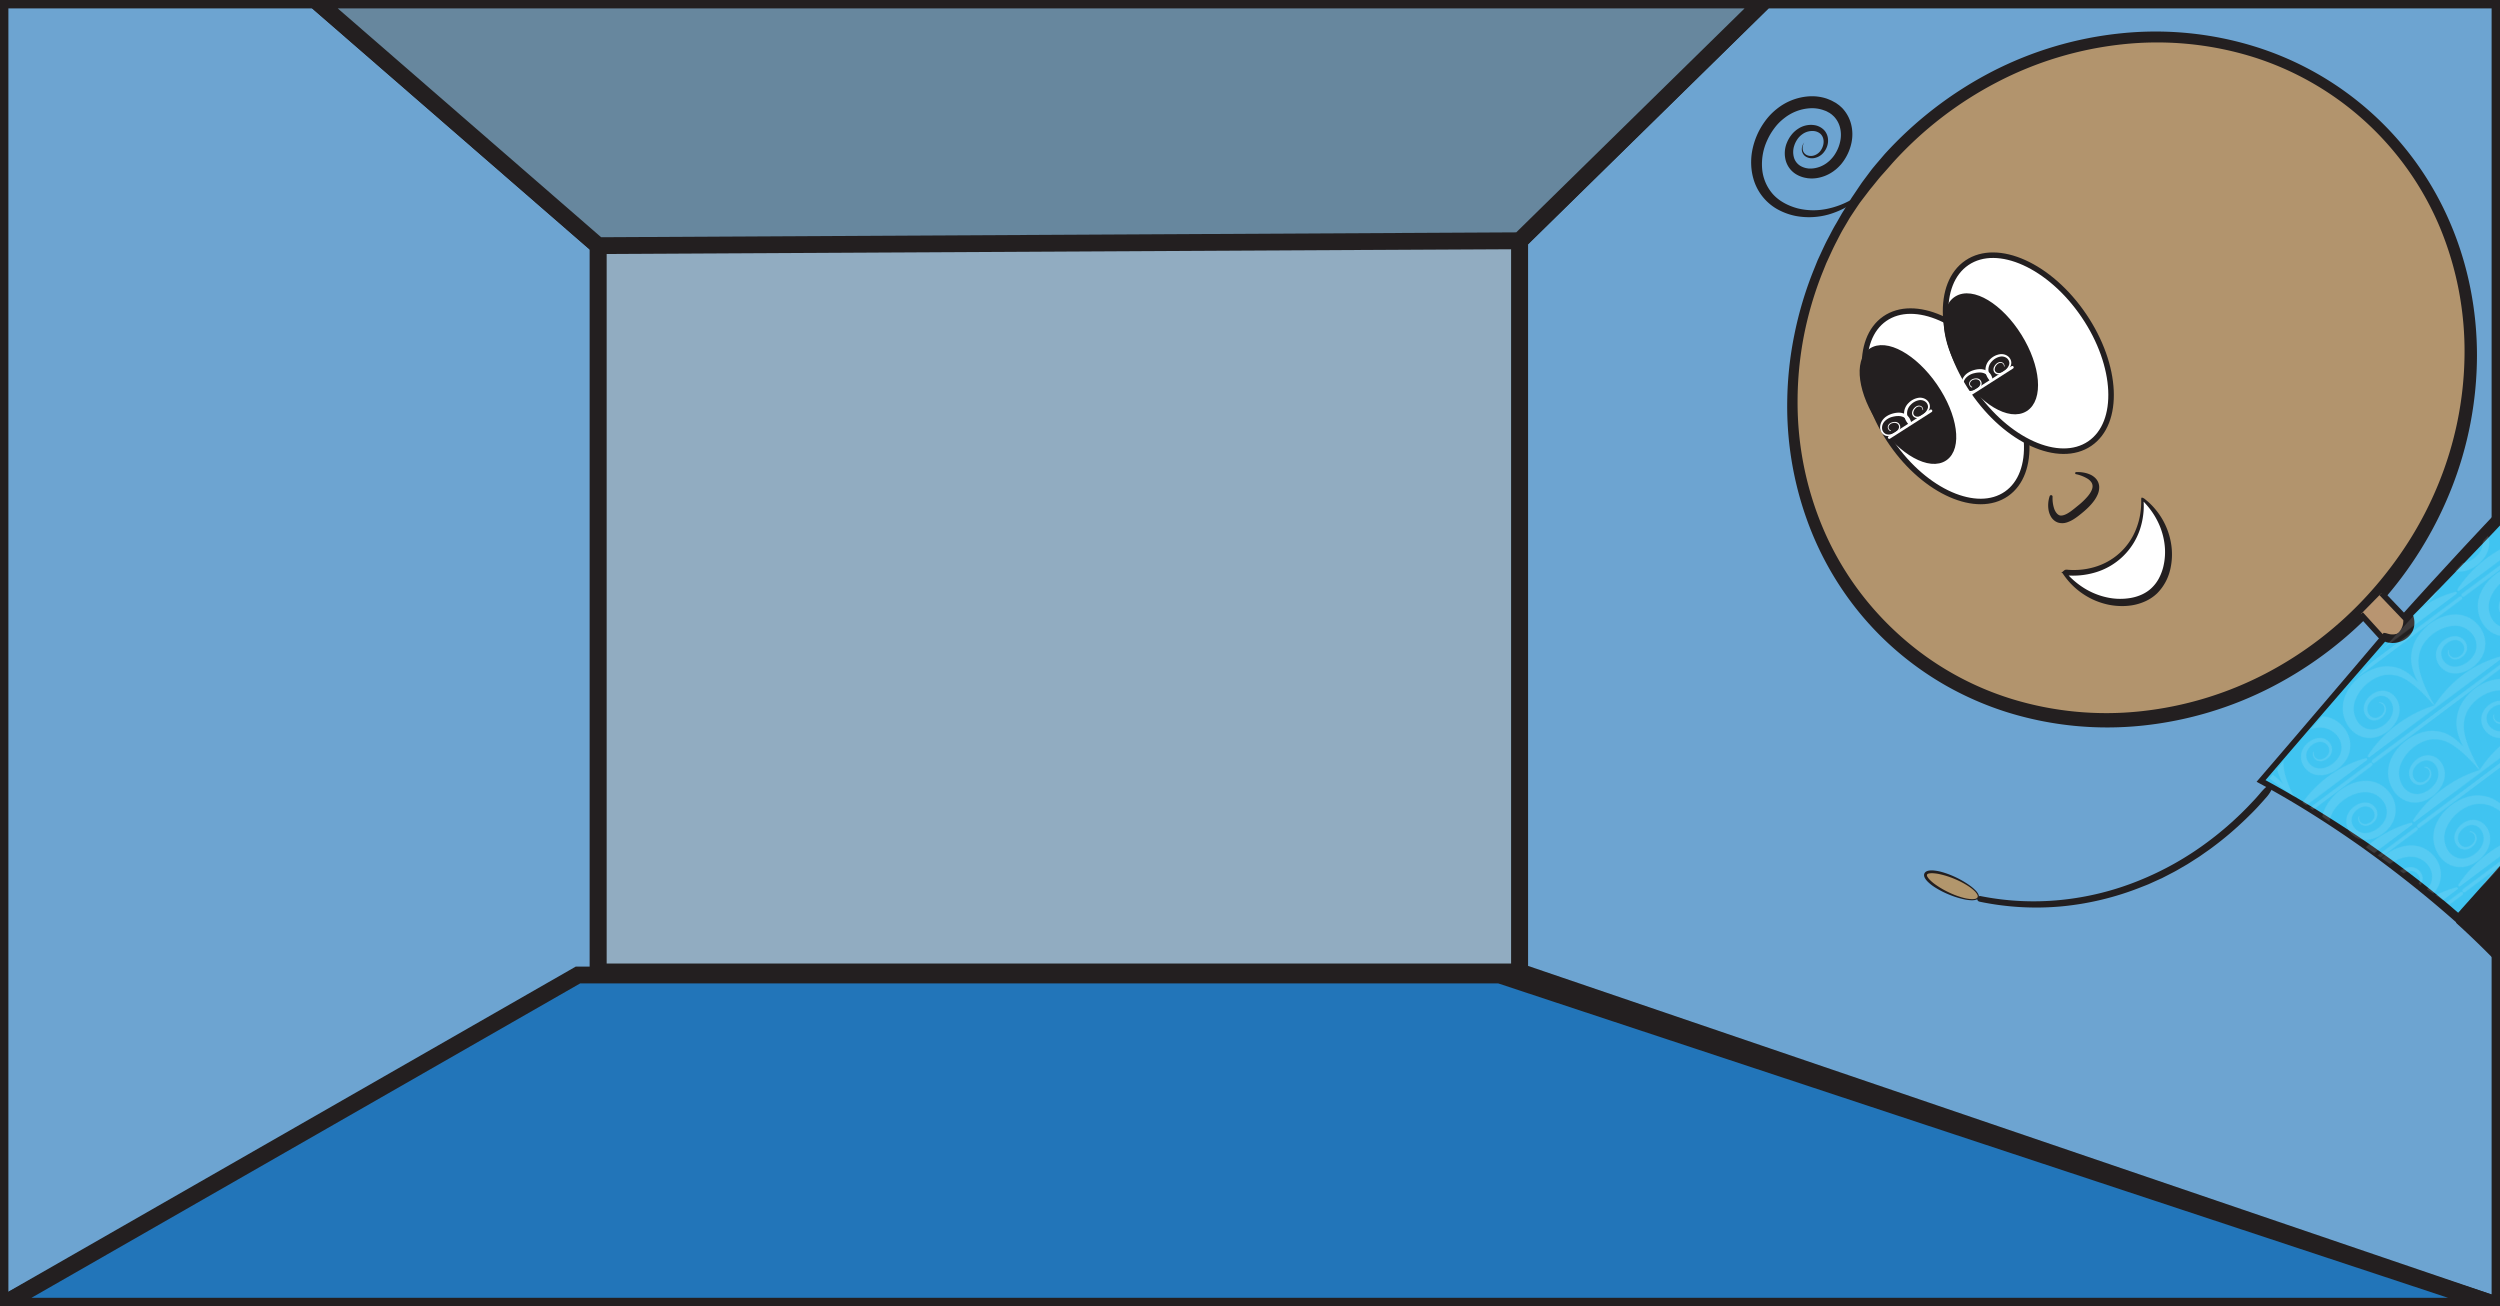 <svg id="Layer_1" data-name="Layer 1" xmlns="http://www.w3.org/2000/svg" xmlns:xlink="http://www.w3.org/1999/xlink" viewBox="0 0 2383.58 1245.34"><defs><style>.cls-1,.cls-2,.cls-5{fill:none;}.cls-14,.cls-2,.cls-3,.cls-5{stroke:#fff;}.cls-14,.cls-17,.cls-2,.cls-3,.cls-5{stroke-linecap:round;}.cls-12,.cls-13,.cls-14,.cls-15,.cls-17,.cls-2,.cls-3,.cls-5,.cls-6,.cls-7,.cls-8,.cls-9{stroke-miterlimit:10;}.cls-2,.cls-3{stroke-width:3px;}.cls-12,.cls-14,.cls-3,.cls-4{fill:#fff;}.cls-5{stroke-width:5px;}.cls-6{fill:#91acc1;}.cls-12,.cls-13,.cls-15,.cls-17,.cls-6,.cls-7,.cls-8,.cls-9{stroke:#231f20;}.cls-6,.cls-7,.cls-8,.cls-9{stroke-width:16px;}.cls-7{fill:#6da4d1;}.cls-8{fill:#2275b9;}.cls-9{fill:#67879e;}.cls-10{fill:#b2946d;}.cls-11,.cls-13,.cls-17{fill:#231f20;}.cls-12,.cls-13{stroke-width:5.26px;}.cls-14{stroke-width:2.63px;}.cls-15{fill:#b89571;}.cls-15,.cls-17{stroke-width:5.42px;}.cls-16{fill:#40c4f1;}.cls-18{opacity:0.12;fill:url(#New_Pattern_Swatch_1);}.cls-19{fill:#b2966c;}</style><pattern id="New_Pattern_Swatch_1" data-name="New Pattern Swatch 1" width="210.66" height="107.59" patternTransform="matrix(-0.61, 0.46, 0.4, 0.57, 1350.35, -2253.64)" patternUnits="userSpaceOnUse" viewBox="0 0 210.66 107.59"><rect class="cls-1" width="210.66" height="107.59"/><line class="cls-2" x1="3.54" y1="95.58" x2="209.16" y2="94.45"/><path class="cls-3" d="M105.49,94.75a140.6,140.6,0,0,1,103.67-.58"/><path class="cls-3" d="M3.56,95.34a130.74,130.74,0,0,1,101.73-1"/><path class="cls-4" d="M51.8,43.76a8.6,8.6,0,0,1,3.51,5.38,11.38,11.38,0,0,1-.63,6.47,10.67,10.67,0,0,1-4.32,5.06,14.51,14.51,0,0,1-6.31,2,14.9,14.9,0,0,1-6.65-.84,12.58,12.58,0,0,1-5.6-4.06,14.76,14.76,0,0,1-2.9-6.28,18.14,18.14,0,0,1,0-6.85,17.6,17.6,0,0,1,2.53-6.42,16.79,16.79,0,0,1,4.92-5,23.57,23.57,0,0,1,13-3.85,22.67,22.67,0,0,1,13.3,4,21.35,21.35,0,0,1,5,5.13,23.7,23.7,0,0,1,3.15,6.4,28,28,0,0,1,.59,14,29.81,29.81,0,0,1-2.2,6.67c-.25.54-.52,1.08-.82,1.6l-.44.79-.51.75a22.12,22.12,0,0,1-2.17,2.9A30.94,30.94,0,0,1,53.8,79.77a39.15,39.15,0,0,1-27.35.89l-1.69-.61c-.57-.21-1.11-.5-1.66-.75l-1.65-.79c-.53-.3-1.06-.6-1.59-.92a33.16,33.16,0,0,1-5.75-4.53A35,35,0,0,1,9.5,67.43a31.61,31.61,0,0,1-1.81-3.09c-.28-.54-.58-1.07-.83-1.62l-.72-1.67a39.93,39.93,0,0,1-2.94-14,46.39,46.39,0,0,1,1.57-14A43.81,43.81,0,0,1,10.58,20,41.17,41.17,0,0,1,20.69,9.53,51.36,51.36,0,0,1,46.77.22,59.82,59.82,0,0,1,73.61,4a49.38,49.38,0,0,1,6.21,3l1.49.88c.51.32,1,.65,1.49,1,1,.67,1.89,1.36,2.77,2.09a51.45,51.45,0,0,1,9.29,9.83,45.7,45.7,0,0,1,3.53,5.73c.25.5.53,1,.76,1.5l.67,1.52c.42,1,.93,2,1.26,3.05l1.08,3.07c.32,1,.6,2.06.9,3.08s.56,2.06.79,3.09.49,2,.68,3.09a145.1,145.1,0,0,1,2.4,24.71c0,2,0,4.1,0,6.14s-.09,4.09-.19,6.13q-.24,6.12-.88,12.2c-.75-8.11-1.72-16.16-3-24.1A161,161,0,0,0,97.4,46.79,79,79,0,0,0,93.08,36.1c-.38-.87-.9-1.63-1.35-2.44L91,32.47c-.23-.4-.5-.77-.75-1.15a43.26,43.26,0,0,0-11.38-11.4c-.74-.49-1.49-1-2.23-1.37-.37-.21-.74-.41-1.11-.59l-1.18-.56a37.83,37.83,0,0,0-4.93-1.85,46.68,46.68,0,0,0-21.08-1.42,45,45,0,0,0-19,7.43,29.06,29.06,0,0,0-3.77,3.1,28.61,28.61,0,0,0-3.22,3.58,34.1,34.1,0,0,0-2.6,4.11,32.94,32.94,0,0,0-2,4.63,34.69,34.69,0,0,0-1.33,4.92A33.32,33.32,0,0,0,15.89,47a27,27,0,0,0,1.42,9.8l.42,1.16c.15.38.34.73.5,1.11a22.06,22.06,0,0,0,1.13,2.22,23.71,23.71,0,0,0,2.87,3.93,21.83,21.83,0,0,0,3.61,3.19c.33.23.67.43,1,.66l1.07.58c.36.18.7.41,1.08.56l1.15.49a29.22,29.22,0,0,0,20.24.39,21.79,21.79,0,0,0,8.45-5.29,13.3,13.3,0,0,0,1.57-1.87l.38-.48.33-.52c.23-.34.43-.71.63-1.08a22,22,0,0,0,1.86-4.75A20.24,20.24,0,0,0,63.84,47a16.32,16.32,0,0,0-1.92-4.59,14.55,14.55,0,0,0-3.22-3.72,16.39,16.39,0,0,0-9.45-3.39,18,18,0,0,0-10.13,2.3,12.57,12.57,0,0,0-5.94,8.06,12.18,12.18,0,0,0,1.52,10,9.12,9.12,0,0,0,3.91,3.25,11.85,11.85,0,0,0,5.26,1c3.65-.06,7.39-1.78,9-5.09a9.71,9.71,0,0,0,.94-5.41,7.38,7.38,0,0,0-2.62-4.78"/><line class="cls-5" x1="2.5" y1="105.09" x2="208.12" y2="103.96"/><path class="cls-4" d="M160,43.76a8.6,8.6,0,0,0-3.51,5.38,11.38,11.38,0,0,0,.63,6.47,10.61,10.61,0,0,0,4.32,5.06,14.51,14.51,0,0,0,6.31,2,14.9,14.9,0,0,0,6.65-.84,12.58,12.58,0,0,0,5.6-4.06,14.76,14.76,0,0,0,2.9-6.28,18.14,18.14,0,0,0,0-6.85,17.78,17.78,0,0,0-2.53-6.42,16.71,16.71,0,0,0-4.93-5,23.52,23.52,0,0,0-13-3.85,22.67,22.67,0,0,0-13.3,4,21.35,21.35,0,0,0-5,5.13,23.7,23.7,0,0,0-3.15,6.4,27.89,27.89,0,0,0-.59,14,29.31,29.31,0,0,0,2.2,6.67,17.25,17.25,0,0,0,.82,1.6l.44.79.51.75a22.12,22.12,0,0,0,2.17,2.9A30.94,30.94,0,0,0,158,79.77a39.15,39.15,0,0,0,27.35.89l1.69-.61c.57-.21,1.11-.5,1.66-.75l1.64-.79c.53-.3,1.07-.6,1.59-.92a32.86,32.86,0,0,0,5.76-4.53,35,35,0,0,0,4.61-5.63,31.61,31.61,0,0,0,1.81-3.09c.27-.54.58-1.07.83-1.62l.71-1.67a39.72,39.72,0,0,0,3-14,46.39,46.39,0,0,0-1.57-14A43.81,43.81,0,0,0,201.21,20,41.17,41.17,0,0,0,191.1,9.53,51.36,51.36,0,0,0,165,.22,59.82,59.82,0,0,0,138.18,4,49.38,49.38,0,0,0,132,7l-1.49.88c-.51.32-1,.65-1.49,1-1,.67-1.89,1.36-2.77,2.09a51.14,51.14,0,0,0-9.29,9.83,45.7,45.7,0,0,0-3.53,5.73c-.25.5-.53,1-.76,1.5L112,29.56c-.42,1-.93,2-1.26,3.05l-1.08,3.07c-.32,1-.6,2.06-.9,3.08s-.56,2.06-.79,3.09-.49,2-.68,3.09a145.1,145.1,0,0,0-2.4,24.71c-.06,2,0,4.1,0,6.14s.09,4.09.19,6.13q.24,6.12.88,12.2c.75-8.11,1.72-16.16,3-24.1a161,161,0,0,1,5.46-23.23,79,79,0,0,1,4.32-10.69c.38-.87.9-1.63,1.35-2.44l.69-1.19c.23-.4.5-.77.75-1.15a43.26,43.26,0,0,1,11.38-11.4c.73-.49,1.49-1,2.23-1.37.37-.21.74-.41,1.11-.59l1.18-.56a37.83,37.83,0,0,1,4.93-1.85,46.67,46.67,0,0,1,21.08-1.42,45,45,0,0,1,19,7.43,28.49,28.49,0,0,1,3.78,3.1,28.61,28.61,0,0,1,3.22,3.58,34.1,34.1,0,0,1,2.6,4.11A32.94,32.94,0,0,1,194,37a32.74,32.74,0,0,1,1.88,10,26.83,26.83,0,0,1-1.43,9.8l-.41,1.16c-.15.38-.34.73-.5,1.11a22.16,22.16,0,0,1-1.14,2.22,23.1,23.1,0,0,1-2.86,3.93,21.5,21.5,0,0,1-3.62,3.19c-.32.23-.67.43-1,.66l-1.07.58c-.36.18-.7.41-1.08.56l-1.15.49a29.22,29.22,0,0,1-20.24.39A21.79,21.79,0,0,1,153,65.76a14.08,14.08,0,0,1-1.58-1.87l-.38-.48-.32-.52c-.23-.34-.43-.71-.63-1.08a22,22,0,0,1-1.87-4.75A20.35,20.35,0,0,1,148,47a16,16,0,0,1,1.92-4.59,14.71,14.71,0,0,1,3.21-3.72,16.45,16.45,0,0,1,9.45-3.39,18,18,0,0,1,10.14,2.3,12.6,12.6,0,0,1,5.94,8.06,12.18,12.18,0,0,1-1.52,10,9.12,9.12,0,0,1-3.91,3.25,11.87,11.87,0,0,1-5.27,1c-3.64-.06-7.38-1.78-9-5.09A9.62,9.62,0,0,1,158,49.4a7.33,7.33,0,0,1,2.62-4.78"/></pattern></defs><title>JoSchmoBackground</title><rect class="cls-6" x="570.18" y="229.52" width="878.74" height="697.14"/><path class="cls-7" d="M2383.58,1245.34,1448.92,926.66V229.52L1682.91,0h700.67Z"/><path class="cls-7" d="M0,1245.34l570.18-314V234.2L300.6,0H0Z"/><path class="cls-8" d="M2383.58,1245.34H0L551,929.62h878.74Z"/><path class="cls-9" d="M1682.91,0H300.6L570.18,234.2l878.74-4.68Z"/><ellipse class="cls-10" cx="2032.31" cy="361.02" rx="336.31" ry="312.5" transform="translate(399.17 1623.35) rotate(-47.78)"/><path class="cls-11" d="M1810.66,605.25a285.32,285.32,0,0,0,107.41,61.16,307.28,307.28,0,0,0,123.26,11.71A333.76,333.76,0,0,0,2160.1,642.2a353.07,353.07,0,0,0,98.31-76,372,372,0,0,0,37.89-49.59,345.35,345.35,0,0,0,28.64-55.44,334,334,0,0,0,24.81-121.85,307.81,307.81,0,0,0-23.28-122.08A286.24,286.24,0,0,0,2147.05,54a308.77,308.77,0,0,0-123.92-11.7,335.72,335.72,0,0,0-119.29,36.19A354.46,354.46,0,0,0,1805,154.74c-3.45,3.93-6.88,7.88-10.39,11.76s-6.67,8.06-10,12.08c-1.73,2-3.25,4.11-4.84,6.18L1775,191c-.78,1.05-1.59,2.08-2.34,3.15l-2.21,3.26-4.36,6.55-2.17,3.29c-.7,1.11-1.33,2.25-2,3.38l-4,6.8c-2.72,4.5-5,9.24-7.42,13.88s-4.59,9.43-6.78,14.2l-1.64,3.57-.82,1.79c-.26.6-.49,1.22-.74,1.82l-2.94,7.3a340.24,340.24,0,0,0-17.71,60.24,330.51,330.51,0,0,0-6,62.42,308.36,308.36,0,0,0,24.64,121.94,288.35,288.35,0,0,0,30.61,54.28A292.1,292.1,0,0,0,1810.66,605.25Zm-8.72,9.61A293.3,293.3,0,0,1,1759.11,566,300.11,300.11,0,0,1,1728,509.09a320,320,0,0,1-24-126.46,339.39,339.39,0,0,1,6.93-64.14,349,349,0,0,1,18.58-61.71l3-7.46c.26-.62.5-1.25.78-1.86l.85-1.83,1.7-3.66c2.27-4.86,4.46-9.78,7-14.49s4.88-9.58,7.69-14.17l4-7c.68-1.15,1.32-2.34,2-3.48l2.15-3.41,4.26-6.84,2.11-3.44c.73-1.13,1.5-2.22,2.25-3.34l4.5-6.7c1.52-2.22,3-4.51,4.6-6.64l4.83-6.47c1.63-2.15,3.19-4.35,4.93-6.41,3.43-4.15,7-8.23,10.46-12.33a365.6,365.6,0,0,1,101.94-78.61A345.23,345.23,0,0,1,2022,31.79a319.84,319.84,0,0,1,128,12.64A298.85,298.85,0,0,1,2336.3,213.09c17,39.78,25.39,83.09,25.32,126.32a346.8,346.8,0,0,1-24.45,126.66A364.37,364.37,0,0,1,2269,575.84a367.23,367.23,0,0,1-102.46,78.83,347.33,347.33,0,0,1-123.82,37.14,321,321,0,0,1-128.67-12.63,301.53,301.53,0,0,1-59.6-26A298.4,298.4,0,0,1,1801.94,614.86Z"/><ellipse class="cls-12" cx="1854.98" cy="387.33" rx="62.3" ry="101.68" transform="translate(110.86 1128.28) rotate(-34.81)"/><ellipse class="cls-12" cx="1933.85" cy="336.72" rx="63.96" ry="104.22" transform="translate(144.73 1144.3) rotate(-34.17)"/><path class="cls-11" d="M1979.47,450.11a32.2,32.2,0,0,1,6.5.36,26.65,26.65,0,0,1,6.47,1.81,16.38,16.38,0,0,1,6,4.25,12.3,12.3,0,0,1,3,7.42,17.1,17.1,0,0,1-1.46,7.52,30.4,30.4,0,0,1-3.52,6.08,46.81,46.81,0,0,1-4.33,5.12c-1.52,1.6-3.12,3.09-4.76,4.51s-3.23,2.71-4.93,4.05a58.38,58.38,0,0,1-5.4,3.84,28.15,28.15,0,0,1-6.49,3.05,14.09,14.09,0,0,1-8.26.15,12.37,12.37,0,0,1-2-.87,11,11,0,0,1-1.79-1.21,13.55,13.55,0,0,1-2.71-3,19.16,19.16,0,0,1-2.62-6.84,27.51,27.51,0,0,1,1.06-13.31,1.42,1.42,0,0,1,2.76.47v0a31.55,31.55,0,0,0,1.51,11.42c1.14,3.46,3.5,6.22,5.77,6.57s5.55-.9,8.64-3c1.57-1,3.12-2.23,4.7-3.47l4.72-3.84a64.91,64.91,0,0,0,8.32-8.15c2.37-2.88,4.31-6.1,4.46-9a6.75,6.75,0,0,0-1.07-4.12,11.93,11.93,0,0,0-3.68-3.5,35.37,35.37,0,0,0-10.94-4.3h0a1,1,0,0,1,.19-2Z"/><path class="cls-4" d="M2042.51,475.37c.36,3.77,2.51,32.16-19.65,53.21-22.56,21.43-51.62,17.5-55.27,16.94,23.51,32,65.11,36.06,85.07,19C2073.53,546.64,2074.56,502.4,2042.51,475.37Z"/><path class="cls-11" d="M2043,476.35a.67.67,0,0,0,.51-.27.58.58,0,0,0,.12-.25c0-.06,0-.18,0-.1l0,.48.09.94c0,.63.09,1.25.12,1.88.07,1.26.09,2.52.09,3.77q0,3.78-.47,7.53a71.53,71.53,0,0,1-3.28,14.76,63.91,63.91,0,0,1-42.66,40.74,74.25,74.25,0,0,1-15.06,2.77c-2.54.2-5.1.27-7.66.22-1.28,0-2.56-.09-3.84-.19a8.37,8.37,0,0,1-1.92-.26,3.48,3.48,0,0,1-1.76-1.38l1.42-2.34h0a76.19,76.19,0,0,0,17.94,15.82,67.23,67.23,0,0,0,10.52,5.45,66.45,66.45,0,0,0,11.22,3.55,58.59,58.59,0,0,0,23.13.63c7.54-1.32,14.74-4.48,20-9.6a36,36,0,0,0,6.76-8.9,48.33,48.33,0,0,0,4.15-10.66,59.7,59.7,0,0,0,1.19-23.2,67.75,67.75,0,0,0-7.35-22.44,69.61,69.61,0,0,0-6.49-10.07q-1.83-2.4-3.87-4.65c-.67-.75-1.35-1.5-2.06-2.22l-.53-.54-.26-.27a.37.37,0,0,1-.07-.12A2.91,2.91,0,0,0,2043,476.35Zm-1-2a7.52,7.52,0,0,1,2.26.94l.52.38.31.26.61.5c.82.65,1.61,1.34,2.4,2,1.57,1.39,3.06,2.89,4.5,4.43a69.79,69.79,0,0,1,7.76,10.06,68.14,68.14,0,0,1,9.34,23.77,62.89,62.89,0,0,1-.43,25.84,47.27,47.27,0,0,1-12.58,23.16,40.36,40.36,0,0,1-11.18,7.55,50.38,50.38,0,0,1-12.69,3.86,60.33,60.33,0,0,1-13.07.64,62.11,62.11,0,0,1-12.81-2,68.86,68.86,0,0,1-12.12-4.42,72.37,72.37,0,0,1-11-6.57,69.65,69.65,0,0,1-17.39-18.37h0l-1.14-.11,2.56-2.23a3.53,3.53,0,0,1,1.9-.9,8.72,8.72,0,0,1,1.77.08c1.17.11,2.36.17,3.54.21a70.63,70.63,0,0,0,7.13-.14,68.46,68.46,0,0,0,14-2.42,61,61,0,0,0,24.72-13.58,60.22,60.22,0,0,0,15.94-23.46,67.82,67.82,0,0,0,3.75-13.92,69.87,69.87,0,0,0,.78-7.22c.07-1.2.12-2.41.13-3.62,0-.61,0-1.21,0-1.82l0-.9,0-.45s0-.19,0-.33a1.72,1.72,0,0,1,.1-.48A2,2,0,0,1,2042,474.38Z"/><path class="cls-11" d="M2165.65,753.21a35.31,35.31,0,0,1-5.74,8c-2.12,2.49-4.36,4.88-6.55,7.31s-4.47,4.77-6.79,7.07L2143.1,779c-1.15,1.16-2.32,2.31-3.52,3.41a312.7,312.7,0,0,1-29.94,25.29c-2.57,2-5.31,3.82-8,5.72l-4,2.81c-1.34.94-2.74,1.78-4.11,2.67-2.76,1.75-5.49,3.56-8.28,5.26l-8.49,4.92c-2.79,1.7-5.74,3.12-8.64,4.65l-4.35,2.25-2.18,1.13c-.73.36-1.49.69-2.23,1l-8.93,4.06-2.24,1c-.74.32-1.52.6-2.27.91l-4.57,1.79a275.41,275.41,0,0,1-76.06,18.33,263.54,263.54,0,0,1-78-4.53,2.71,2.71,0,0,1,1.09-5.31h0a257.56,257.56,0,0,0,76.37,3.69,268.87,268.87,0,0,0,74.2-18.32,291.69,291.69,0,0,0,66.64-37.54,304.76,304.76,0,0,0,29.26-24.8c1.18-1.08,2.32-2.21,3.44-3.34l3.4-3.4c2.26-2.26,4.41-4.62,6.63-6.93s4.31-4.72,6.39-7.16c1-1.21,2.07-2.43,3.18-3.58a26.08,26.08,0,0,1,3.59-3.27l.06,0a2.78,2.78,0,0,1,4.14,3.47Z"/><ellipse class="cls-13" cx="1819.05" cy="385.57" rx="31.01" ry="61.96" transform="translate(102.2 1099.74) rotate(-34.55)"/><ellipse class="cls-13" cx="1898.29" cy="337.51" rx="31.66" ry="61.75" transform="translate(108.16 1053.64) rotate(-31.89)"/><path class="cls-14" d="M1878.89,375.62l39.71-25.39"/><path class="cls-4" d="M1897.46,363.25a17.38,17.38,0,0,1-3.18-4.64A14.57,14.57,0,0,1,1893,353a13.87,13.87,0,0,1,4.31-10.33,16.86,16.86,0,0,1,9.87-5,10.5,10.5,0,0,1,5.67,1,9.4,9.4,0,0,1,2.39,1.7,9.21,9.21,0,0,1,1.68,2.42,7.5,7.5,0,0,1,.72,2.88,7.71,7.71,0,0,1-.48,2.91,12.53,12.53,0,0,1-3.16,4.58,15.73,15.73,0,0,1-4.49,3.1,7.73,7.73,0,0,1-5.59.52,5,5,0,0,1-2.39-1.72,4.67,4.67,0,0,1-.92-2.8,6.09,6.09,0,0,1,.74-2.75,9.82,9.82,0,0,1,1.59-2.23,7.38,7.38,0,0,1,2.23-1.63,4.89,4.89,0,0,1,2.77-.4,3.76,3.76,0,0,1,2.42,1.39,4.12,4.12,0,0,1,.81,2.63.27.27,0,0,1-.27.26.28.28,0,0,1-.26-.26h0a3.48,3.48,0,0,0-.77-2.22,3.09,3.09,0,0,0-2-1.06,5,5,0,0,0-4.19,1.95,6.78,6.78,0,0,0-1.86,4.31,3.53,3.53,0,0,0,2.56,3.26,6.33,6.33,0,0,0,4.53-.61,14.18,14.18,0,0,0,3.94-2.91,10.86,10.86,0,0,0,2.61-4,5.41,5.41,0,0,0-.31-4.32c-1.34-2.77-4.66-4.13-7.69-3.72a14.38,14.38,0,0,0-8.24,4.53,11.32,11.32,0,0,0-3.39,8.39,13.54,13.54,0,0,0,3.62,8.51h0a1.31,1.31,0,0,1-1.94,1.77Z"/><path class="cls-4" d="M1897.12,362.56a10,10,0,0,0-1.9-4.09,8.37,8.37,0,0,0-3.52-2.57,11.8,11.8,0,0,0-4.5-.75,21.06,21.06,0,0,0-4.84.67,15.13,15.13,0,0,0-8.23,4.74,10.83,10.83,0,0,0-1.29,2,9.37,9.37,0,0,0-.72,2.25,8.81,8.81,0,0,0-.11,2.35,5.74,5.74,0,0,0,.64,2.21,5.94,5.94,0,0,0,3.31,3.06,8.11,8.11,0,0,0,4.73,0,13.81,13.81,0,0,0,4.51-2.11,7,7,0,0,0,2.84-3.78,3.86,3.86,0,0,0-1.42-4.11,5.66,5.66,0,0,0-4.67-.48,4.85,4.85,0,0,0-3.59,2.93,3.07,3.07,0,0,0,.12,2.27,3.62,3.62,0,0,0,1.68,1.62h0a.37.37,0,0,1,.17.5.38.38,0,0,1-.5.17,4.35,4.35,0,0,1-2-1.95,3.81,3.81,0,0,1-.19-2.85,4.72,4.72,0,0,1,1.63-2.31,7.3,7.3,0,0,1,2.5-1.23,9.33,9.33,0,0,1,2.74-.35,5.41,5.41,0,0,1,2.73.85,5,5,0,0,1,2,5.19,8.16,8.16,0,0,1-3.19,4.57,15.14,15.14,0,0,1-4.9,2.45,9.59,9.59,0,0,1-5.62.13,7.61,7.61,0,0,1-4.34-3.76c-1.88-3.56-1-7.88,1.19-11a14.41,14.41,0,0,1,4.15-3.9,19.65,19.65,0,0,1,5.11-2.33,23.31,23.31,0,0,1,5.53-1,13.6,13.6,0,0,1,5.8.93,10.93,10.93,0,0,1,4.75,3.7,11.42,11.42,0,0,1,2.07,5.53,1.32,1.32,0,0,1-2.59.45Z"/><path class="cls-14" d="M1801.31,417.12l39.7-25.39"/><path class="cls-4" d="M1819.87,404.76a17.71,17.71,0,0,1-3.18-4.64,14.79,14.79,0,0,1-1.3-5.57,13.83,13.83,0,0,1,4.31-10.33,16.79,16.79,0,0,1,9.87-5,10.47,10.47,0,0,1,5.66,1,9.23,9.23,0,0,1,2.39,1.7,8.71,8.71,0,0,1,1.68,2.41,7.17,7.17,0,0,1,.72,2.89,7.73,7.73,0,0,1-.47,2.91,12.49,12.49,0,0,1-3.16,4.57,15.81,15.81,0,0,1-4.5,3.11,7.71,7.71,0,0,1-5.58.51,4.89,4.89,0,0,1-2.39-1.72,4.58,4.58,0,0,1-.92-2.79,6.18,6.18,0,0,1,.73-2.75,9.56,9.56,0,0,1,1.6-2.23,7.1,7.1,0,0,1,2.23-1.63,4.93,4.93,0,0,1,2.76-.41,3.85,3.85,0,0,1,2.43,1.39,4.13,4.13,0,0,1,.8,2.63.26.26,0,0,1-.52,0h0a3.52,3.52,0,0,0-.78-2.23,3.06,3.06,0,0,0-2-1.05,4.93,4.93,0,0,0-4.19,2,6.81,6.81,0,0,0-1.86,4.31,3.54,3.54,0,0,0,2.56,3.25,6.32,6.32,0,0,0,4.53-.6,14.41,14.41,0,0,0,4-2.92,11,11,0,0,0,2.61-4,5.48,5.48,0,0,0-.31-4.33c-1.34-2.76-4.67-4.12-7.7-3.72a14.45,14.45,0,0,0-8.24,4.53,11.31,11.31,0,0,0-3.38,8.4,13.51,13.51,0,0,0,3.62,8.51h0a1.32,1.32,0,0,1-1.94,1.78Z"/><path class="cls-4" d="M1819.54,404.07a10.27,10.27,0,0,0-1.9-4.09,8.32,8.32,0,0,0-3.53-2.57,11.55,11.55,0,0,0-4.5-.75,21,21,0,0,0-4.83.66,15.14,15.14,0,0,0-8.24,4.75,10.78,10.78,0,0,0-1.28,2,9.32,9.32,0,0,0-.73,2.24,8.49,8.49,0,0,0-.1,2.36,5.78,5.78,0,0,0,.63,2.21,6,6,0,0,0,3.32,3.06,8.11,8.11,0,0,0,4.73,0,13.88,13.88,0,0,0,4.51-2.1,7,7,0,0,0,2.84-3.79,3.88,3.88,0,0,0-1.42-4.1,5.67,5.67,0,0,0-4.67-.49,4.87,4.87,0,0,0-3.59,2.94,3,3,0,0,0,.12,2.27,3.49,3.49,0,0,0,1.67,1.61h0a.38.38,0,0,1,.17.5.38.38,0,0,1-.5.17,4.31,4.31,0,0,1-2-1.95,3.86,3.86,0,0,1-.2-2.85,4.77,4.77,0,0,1,1.64-2.32,7.31,7.31,0,0,1,2.49-1.22,9.37,9.37,0,0,1,2.74-.35,5.23,5.23,0,0,1,2.74.85,5,5,0,0,1,2,5.19,8.13,8.13,0,0,1-3.18,4.56,15.21,15.21,0,0,1-4.91,2.46,9.67,9.67,0,0,1-5.62.13,7.66,7.66,0,0,1-4.34-3.77c-1.88-3.55-1-7.87,1.19-11a14.57,14.57,0,0,1,4.15-3.91,20,20,0,0,1,5.12-2.33,24.28,24.28,0,0,1,5.52-1,13.74,13.74,0,0,1,5.8.94,10.74,10.74,0,0,1,4.75,3.7,11.31,11.31,0,0,1,2.08,5.52,1.32,1.32,0,0,1-2.59.45Z"/><path class="cls-15" d="M2270.55,565.52,2294,590.09a18.2,18.2,0,0,1-4.93,14.52,17,17,0,0,1-16.85,4.53l-21.38-23.53"/><path class="cls-16" d="M2273.52,607.37,2155.74,744.56A1031.25,1031.25,0,0,1,2344,875.9l199.52-222.67c-24.91-24.75-50.82-52.63-76.91-83.85s-49.13-62-69.21-91.11L2296,585.78c.25.48,4.13,8.17,0,15.19C2292.06,607.78,2282.16,611.27,2273.52,607.37Z"/><path class="cls-11" d="M2274.4,611.34l-29.09,33.45-29.16,33.72L2187,712.34l-29.17,34-.76-4.11Q2182.38,755.91,2207,771t48.45,31.3q23.77,16.32,46.66,33.94t44.6,36.64l-5.67.33,49.8-55.73,49.94-55.61,49.94-55.62,49.79-55.74.16,5.64q-20.41-20.07-39.89-41.09t-38.1-42.77q-18.54-21.84-36.05-44.54t-33.75-46.33l8.59.66-25.38,26.85c-8.51,8.9-17,17.84-25.54,26.7l-25.66,26.59-12.92,13.2q-6.45,6.62-13,13.16h0l.64-4.68c.31.62.5,1.05.7,1.56s.37,1,.53,1.47a23.86,23.86,0,0,1,.77,3,20.41,20.41,0,0,1,.2,6.4,17.34,17.34,0,0,1-2.07,6.33,19.29,19.29,0,0,1-4.14,5.07,20.46,20.46,0,0,1-5.39,3.39,22.3,22.3,0,0,1-6,1.71,23.93,23.93,0,0,1-6.27,0,24.49,24.49,0,0,1-3.08-.68l-.76-.23-.19,0s0,0,0,0l.1,0A.88.88,0,0,0,2274.4,611.34Zm-1.76-7.94a12.43,12.43,0,0,1,2.83.45c.24.06.47.13.7.21l.31.11.12,0,.48.14a16.78,16.78,0,0,0,2,.44,15.91,15.91,0,0,0,4,0,14,14,0,0,0,7.19-3.19,9.9,9.9,0,0,0,3.49-6.31,12.45,12.45,0,0,0-.14-3.88,15.51,15.51,0,0,0-.5-2c-.11-.32-.22-.65-.35-1s-.27-.65-.35-.8l-1.27-2.55L2293,583h0q6.15-6.9,12.38-13.72l12.42-13.68,25-27.17c8.35-9.06,16.78-18,25.17-27l25.32-26.9,4.71-5,3.88,5.67q16.07,23.43,33.18,46.12t35,44.73q18,22,37.05,43.11t39.17,41.23l2.75,2.77-2.58,2.88-50,55.59-49.83,55.71L2397,823l-50,55.6-2.68,3-3-2.65q-21.43-19-43.9-36.8t-45.79-34.46q-23.38-16.56-47.68-31.83t-49.53-28.92l-2.91-1.59,2.16-2.52,29.72-34.62,29.69-34.77,29.73-34.88Z"/><path class="cls-17" d="M2544.48,651.72c28.11,26.69,58.86,54.07,92.39,81.61,32.65,26.81,64.67,51.07,95.57,73q-48.2,57.87-96.37,115.75a614,614,0,0,0-141.89-104.3,695,695,0,0,0,48.49,78,685.69,685.69,0,0,0,53.69,65.79L2500,1067.77A861.71,861.71,0,0,0,2432.59,972a851.34,851.34,0,0,0-88.25-93.4"/><path class="cls-18" d="M2164,742.23c12.74,11.33,165,117.11,181.19,126.4,61.66-67.77,136.74-147.62,198.39-215.4-11.05,4.09-143.65-158.59-148.8-167.1C2343.34,542.75,2209.92,682.51,2164,742.23Z"/><path class="cls-11" d="M1790.75,168.28a82,82,0,0,1-47.44,36.26,68.75,68.75,0,0,1-31.18,1.37,59.49,59.49,0,0,1-15.13-5.16,48.36,48.36,0,0,1-25.39-30.88,53.06,53.06,0,0,1-1.59-8.07,60.66,60.66,0,0,1,.29-16.32,69.19,69.19,0,0,1,12.39-29.72,58.24,58.24,0,0,1,11.36-11.9,54.75,54.75,0,0,1,30.62-12A44.42,44.42,0,0,1,1741.59,94c1.35.5,2.69,1.07,4,1.62s2.56,1.35,3.83,2c.32.18.64.35,1,.54l.92.65,1.83,1.32a19.93,19.93,0,0,1,1.72,1.47c.55.51,1.12,1,1.65,1.54a35,35,0,0,1,8.44,15.57,39,39,0,0,1,.31,17.22,46.56,46.56,0,0,1-6.29,15.62,35.83,35.83,0,0,1-2.4,3.47l-1.32,1.69-1.47,1.58a39.41,39.41,0,0,1-3.11,2.95c-.53.48-1.12.89-1.69,1.33s-1.11.89-1.73,1.26a36.68,36.68,0,0,1-16,6.09,33.65,33.65,0,0,1-4.38.24c-.74,0-1.48-.09-2.21-.14l-1.1-.09c-.37-.05-.73-.12-1.1-.19A27.53,27.53,0,0,1,1714,167a22.35,22.35,0,0,1-7.17-5.73,22.61,22.61,0,0,1-4.23-8.13,26.47,26.47,0,0,1,1.15-17.23,30.83,30.83,0,0,1,4.27-7.33,25.74,25.74,0,0,1,6.35-5.79,22,22,0,0,1,16.63-3.28,16.34,16.34,0,0,1,7.79,4.18,14.54,14.54,0,0,1,1.5,1.73,15.26,15.26,0,0,1,1.14,1.95,14,14,0,0,1,1.33,4.22,16.77,16.77,0,0,1-.91,8.4,18.27,18.27,0,0,1-4.51,6.89,15.14,15.14,0,0,1-7.25,3.77,11.46,11.46,0,0,1-8-1.12,8.06,8.06,0,0,1-2.95-2.82,8.37,8.37,0,0,1-1.21-3.78,10.31,10.31,0,0,1,2.32-7.14,10.26,10.26,0,0,0-1.44,7,6.83,6.83,0,0,0,4.07,5.16,9.41,9.41,0,0,0,6.61.29,12.45,12.45,0,0,0,5.57-3.62c2.87-3.38,4.34-8.17,3.32-12.23a9.33,9.33,0,0,0-1.14-2.82,8.74,8.74,0,0,0-.85-1.21,9.1,9.1,0,0,0-1-1,11.17,11.17,0,0,0-5.48-2.35,16.2,16.2,0,0,0-11.83,3.21,18.61,18.61,0,0,0-4.39,4.55,23.45,23.45,0,0,0-2.89,5.77,19.14,19.14,0,0,0-.23,12.16,13.8,13.8,0,0,0,7.49,8.25,18.6,18.6,0,0,0,5.78,1.64c.25,0,.5.08.75.1l.77,0c.51,0,1,.06,1.53,0a23.1,23.1,0,0,0,3.09-.31,27.06,27.06,0,0,0,11.56-4.85c.45-.28.83-.66,1.26-1s.84-.65,1.22-1a30,30,0,0,0,2.24-2.27l1.06-1.21,1-1.28a29.2,29.2,0,0,0,1.79-2.73,35.83,35.83,0,0,0,4.57-12.11,28.57,28.57,0,0,0-.4-12.5,23.58,23.58,0,0,0-5.79-10.41c-.75-.65-1.44-1.36-2.22-2l-1.22-.86-.61-.44c-.22-.13-.46-.25-.69-.37-.93-.48-1.81-1.05-2.78-1.47L1738,104.8a33.3,33.3,0,0,0-12.63-1.55,43.69,43.69,0,0,0-24.3,9.49,47.11,47.11,0,0,0-9.39,9.58,60,60,0,0,0-6.93,11.82,54.11,54.11,0,0,0-4.68,26.6,41.74,41.74,0,0,0,10.24,24.34c5.92,6.64,14.52,11.13,23.51,13.55a62.91,62.91,0,0,0,28.22.47,79.09,79.09,0,0,0,26.84-10.95,84.59,84.59,0,0,0,11.73-9A90.57,90.57,0,0,0,1790.75,168.28Z"/><ellipse class="cls-19" cx="1861.02" cy="844.49" rx="7.92" ry="27.37" transform="translate(330.18 2198.41) rotate(-65.9)"/><path class="cls-11" d="M1837.31,833.8a2.57,2.57,0,0,0,.43,2.25,13.72,13.72,0,0,0,2.07,2.67,39.35,39.35,0,0,0,5.5,4.66,82.39,82.39,0,0,0,12.71,7.41,80.53,80.53,0,0,0,13.83,5.18,40,40,0,0,0,7.25,1.25,15.32,15.32,0,0,0,3.59-.14,3.84,3.84,0,0,0,2.79-1.5,3.33,3.33,0,0,0-.46-3,14.9,14.9,0,0,0-2.22-2.82,38.1,38.1,0,0,0-5.72-4.61,79.84,79.84,0,0,0-13-6.92,82.24,82.24,0,0,0-14-4.59,41.05,41.05,0,0,0-7.14-1.06,15.28,15.28,0,0,0-3.41.16A3.15,3.15,0,0,0,1837.31,833.8Zm-2.39-1.28a4.36,4.36,0,0,1,2-1.79,7.55,7.55,0,0,1,2.13-.66,17.77,17.77,0,0,1,4-.18,43.31,43.31,0,0,1,7.59,1.3,83.6,83.6,0,0,1,14.16,5.29,84.62,84.62,0,0,1,13,7.59,41.83,41.83,0,0,1,5.77,4.89,15.49,15.49,0,0,1,2.36,3.06,6.52,6.52,0,0,1,.73,1.89,3.34,3.34,0,0,1-.28,2.16,3.69,3.69,0,0,1-1.59,1.45,7.12,7.12,0,0,1-1.92.6,16,16,0,0,1-3.84.19,42.59,42.59,0,0,1-7.48-1.11,84.67,84.67,0,0,1-14.31-4.7,81.35,81.35,0,0,1-13.35-7.09,39.26,39.26,0,0,1-6-4.85,16.15,16.15,0,0,1-2.51-3.2,7.28,7.28,0,0,1-.83-2.13A4.15,4.15,0,0,1,1834.92,832.52Z"/></svg>